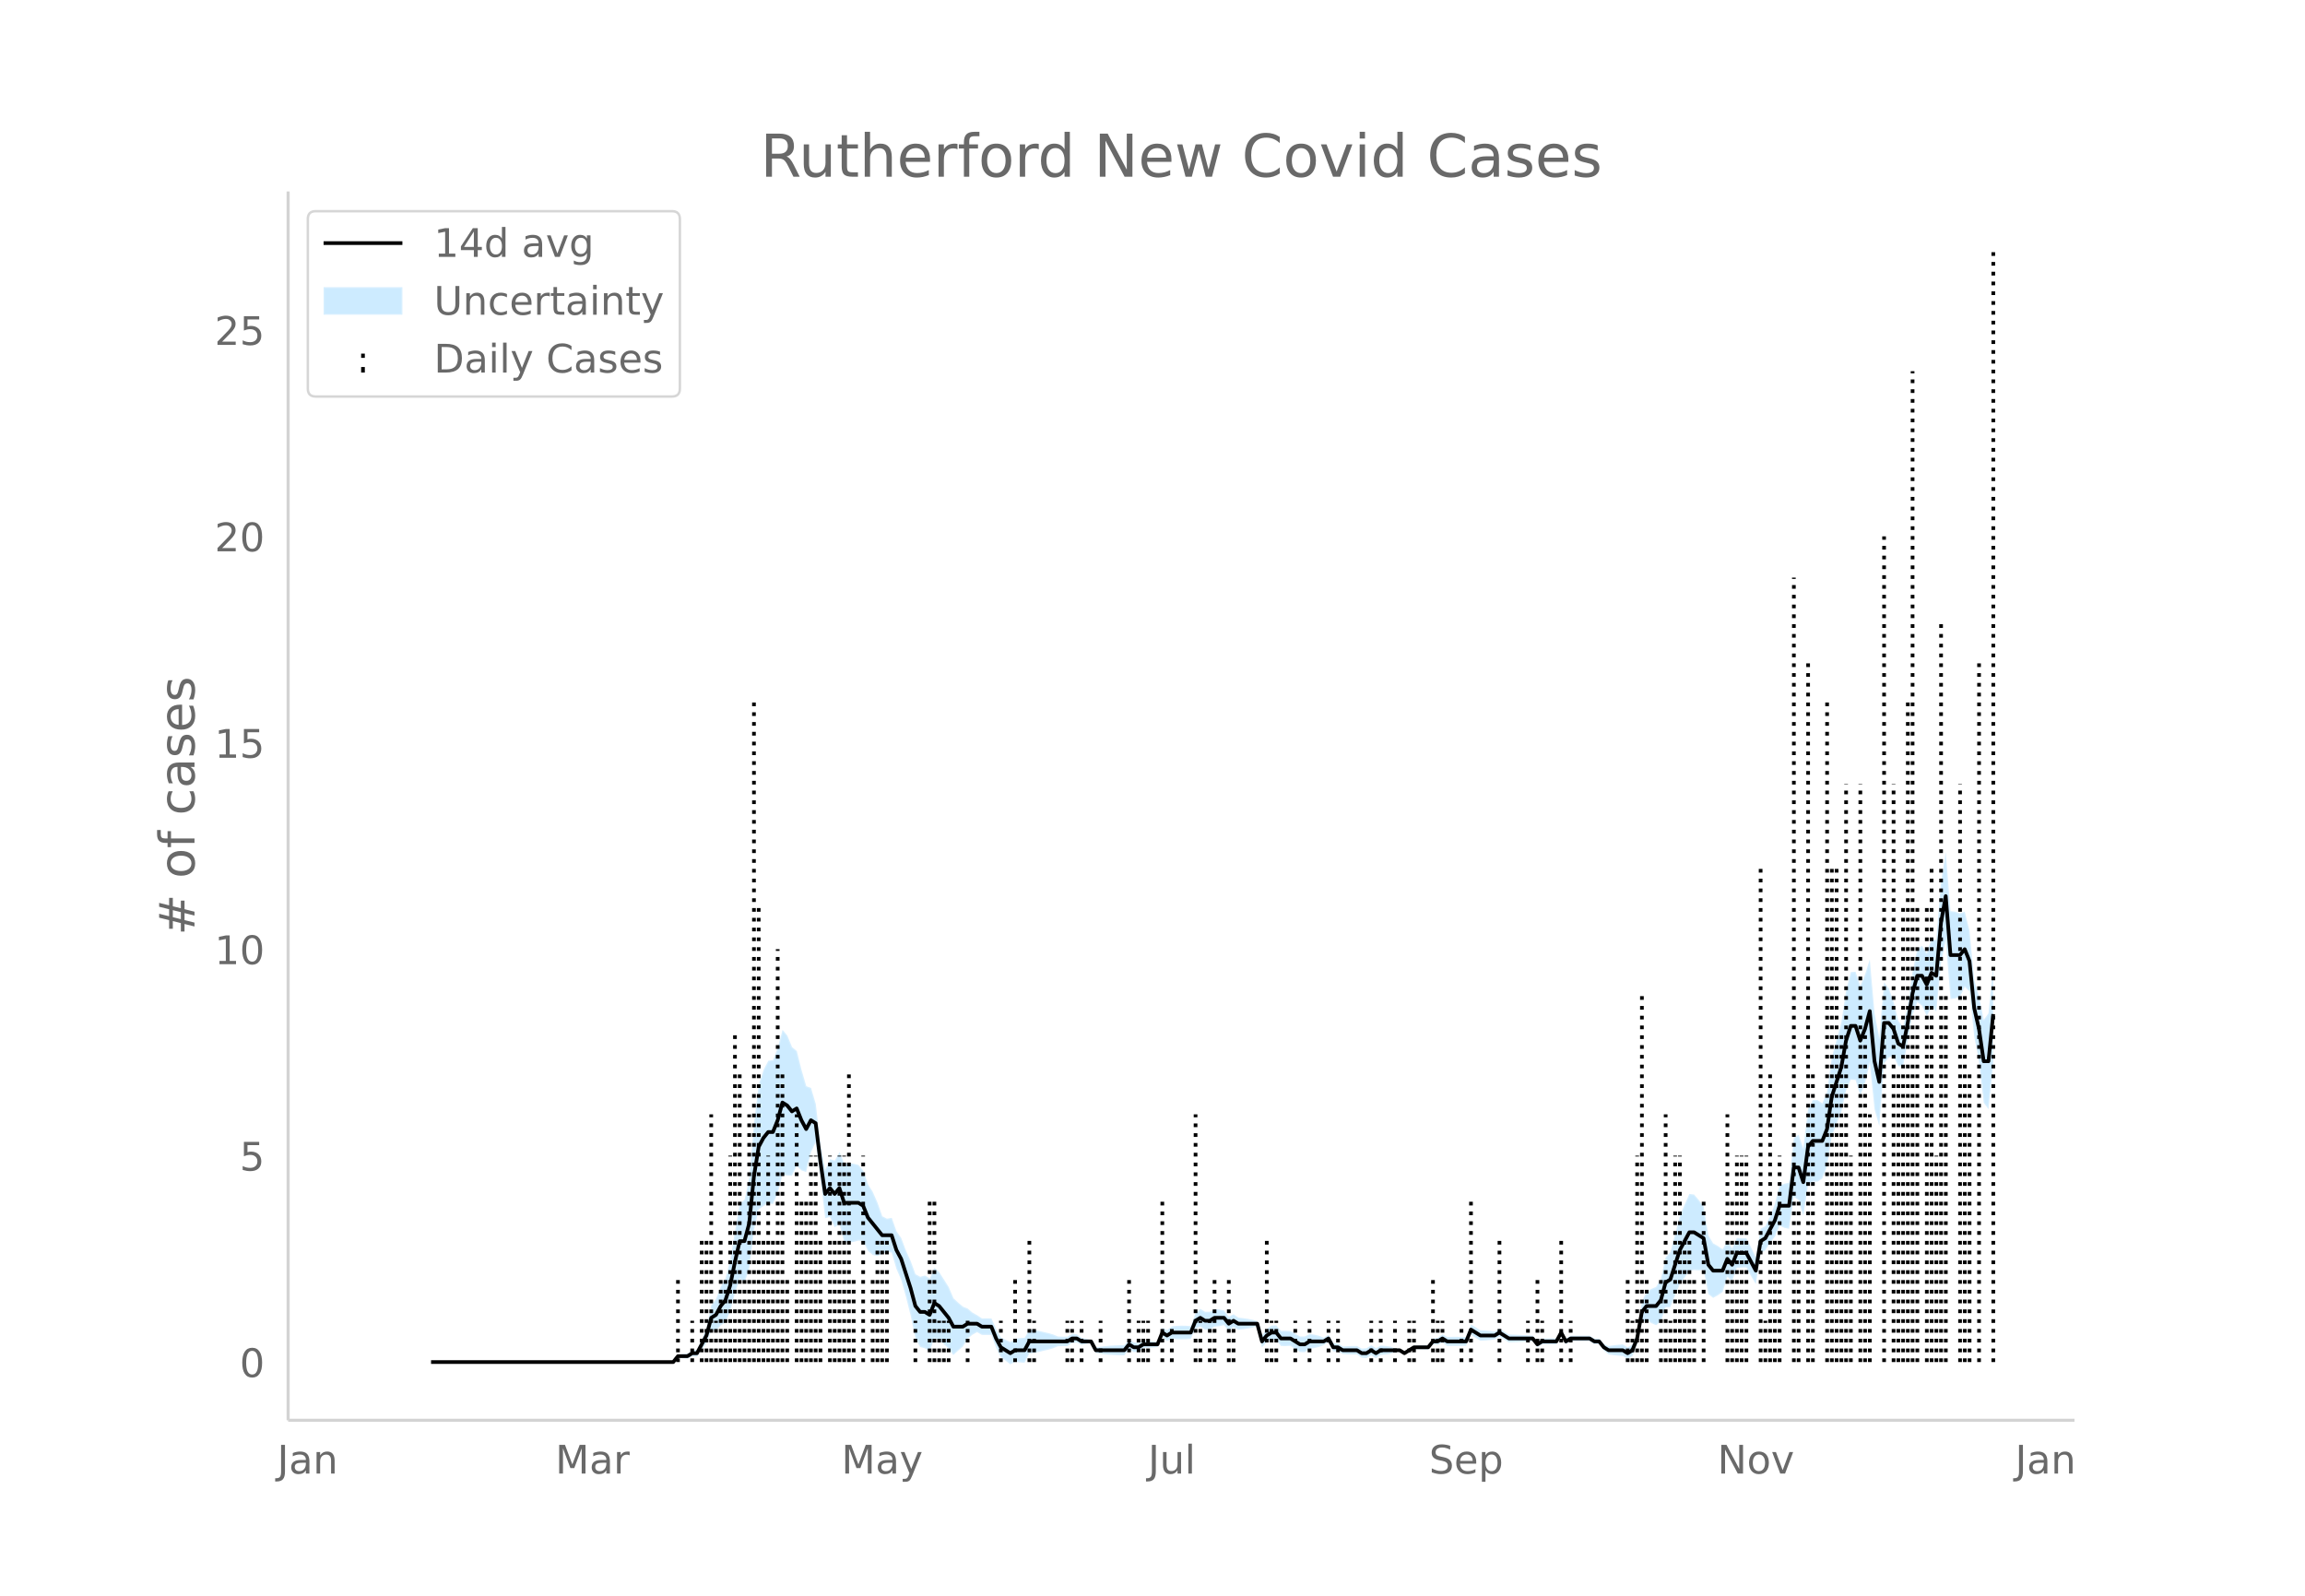 <svg height="864" viewBox="0 0 936 648" width="1248" xmlns="http://www.w3.org/2000/svg" xmlns:xlink="http://www.w3.org/1999/xlink"><defs><style>*{stroke-linecap:butt;stroke-linejoin:round}</style></defs><g id="figure_1"><path d="M0 648h936V0H0z" fill="#fff" id="patch_1"/><g id="axes_1"><path d="M117 576.72h725.4V77.76H117z" fill="none" id="patch_2"/><g id="PolyCollection_1"><defs><path d="M176.968-94.914H273.379l1.929-1.755 1.928.23 1.928.15 1.928-.922 1.929.179 1.928-2.893 1.928-2.53 1.928-5.212 1.928.133 1.929-2.235 1.928-1.233 1.928-4.504 1.928-7.35 1.929-5.883 1.928 1.578 1.928-5.53 1.928-15.791 1.929-8.408 1.928-1.372 1.928-1.093 1.928.29 1.928-4.476 1.929-7.242 1.928.106 1.928.083 1.928-3.97 1.929 1.83 1.928.646 1.928-7.921 1.928-4.112 1.929 14.447 1.928 16.335 1.928-.465 1.928 4.18 1.928-1.307 1.929 7.231 1.928.218 1.928-.22 1.928-.492 1.929.084 1.928 4.032 1.928 1.667 1.928.43 1.929-.705 1.928-.995 1.928.336 1.928 6.54 1.928 4.413 1.929 6.851 1.928 7.667 1.928 9.134 1.928 3.735 1.929.512 1.928 1.247 1.928-5.268 1.928.6 1.929 1.772 1.928 1.74 1.928 2.646 1.928-1.779 1.928-1.627 1.929-3.165 1.928-1.645 1.928-1.07 1.928 1.107 1.929.03 1.928-.03 1.928 5.248 1.928 3.819 1.929 1.383 1.928 1.525 1.928-1.057 1.928.25 1.928.138 1.929-3.722 1.928-.286 1.928-.37 1.928-.478 1.929-.433 1.928-.566 1.928-.81 1.928-.099 1.928.025 1.929-1.198 1.928-.251 1.928.962 1.928-.344 1.929-.663 1.928 4.256 1.928.344 1.928.235 1.929.168 1.928.117 1.928.077 1.928.04 1.928-2.442 1.929 1.142 1.928-.208 1.928-1.447 1.928-.11 1.929-.126 1.928-.147 1.928-3.965 1.928 1.47 1.929-.882 1.928.18 1.928.068 1.928-.034 1.928-.14 1.929-4.207 1.928-.782 1.928 1.227h1.928l1.929-1.227 1.928-.211 1.928-.433 1.928 2.302 1.929-1.418 1.928 1.019 1.928-.224 1.928-.285 1.928-.376 1.929-.565 1.928 8.572 1.928-2.1 1.928-1.073 1.929.076 1.928 2.552 1.928.026 1.928-.099 1.929 1.336 1.928 1.237 1.928.026 1.928-1.38 1.928-.295 1.929-.454 1.928-.745 1.928-1.21 1.928 3.75 1.929-.085 1.928 1.137 1.928.138 1.928.056 1.928-.018 1.929 1.356 1.928.152 1.928-1.174 1.928 1.198 1.929-1.323 1.928-.175 1.928-.24 1.928-.762 1.929-.097 1.928 1.119 1.928-1.198 1.928-1.066 1.928.101 1.929.08h1.928l1.928-2.061 1.928.256 1.929-.938 1.928 1.285 1.928.045 1.928.006 1.929-.032 1.928-.072 1.928-4.462 1.928 1.264 1.928 1.168 1.929-.09 1.928-.162 1.928-.253 1.928-1.147 1.929 1.14 1.928 1.197 1.928-.073 1.928-.081 1.929-.093 1.928-.105 1.928-.122 1.928 2.479 1.928-1.227 1.929.04 1.928.012 1.928-.013 1.928-3.456 1.929 3.417 1.928-1.276h7.713l1.928 1.208 1.928.004 1.928 2.573L653.241-98l1.928.287 1.928.22 1.928.17 1.929 1.138 1.928-1.132 1.928-4.79 1.928-8.893 1.929-.812 1.928 1.103 1.928.828 1.928-1.523 1.928-5.678 1.929-.154 1.928-4.76 1.928-4.62 1.928-2.525 1.929-2.868 1.928-.261 1.928.106 1.928-.144 1.928 9.834 1.929 1.517 1.928-1.067 1.928-1.325 1.928-6.199 1.929 1.827 1.928-5.416 1.928-.147 1.928-.007 1.929 3.504 1.928 3.24 1.928-12.412 1.928-1.356 1.928-3.076 1.929-2.384 1.928-4.483 1.928.852 1.928.378 1.929-12.986 1.928 1.37 1.928 6.421 1.928-12.714 1.929-1.233 1.928.029 1.928-1.35 1.928-4.89 1.928-12.297 1.929-4.963 1.928-4.87 1.928-8.663 1.928-4.424 1.929.165 1.928 6.164 1.928-4.882 1.928-8.267 1.929 18.897 1.928 6.793 1.928-25.395 1.928-2.455 1.928-.64 1.929 4.222 1.928-.04 1.928-10.122 1.928-10.7 1.929-5.222 1.928 1.47 1.928 4.21 1.928-3.793 1.929 1.919 1.928-19.516 1.928-9.492 1.928 23.964 1.928-.22 1.929-.677 1.928-4.102 1.928 1.9 1.928 18.344 1.929 10.084 1.928 16.78 1.928 2.623 1.928-18.767v-39.729h0l-1.928 19.553-1.928 2.623-1.928-9.565-1.929-6.68-1.928-19.977-1.928-7.679-1.928.688-1.929-.678-1.928-.22-1.928-23.934-1.928 12.063-1.928 23.593-1.929-.476-1.928 5.787-1.928-2.975-1.928 1.47-1.929 9.147-1.928 13.25-1.928 9.038-1.928-2.436-1.929-7.751-1.928-5.431-1.928-2.456-1.928 22.505-1.928-9.972-1.929-21.817-1.928 6.103-1.928 4.698-1.928-5.811-1.929.164-1.928 7.552-1.928 12.89-1.928 7.105-1.929 7.013-1.928 14.046-1.928 4.692-1.928-1.351-1.928.03-1.929 3.556-1.928 16.025-1.928-5.554-1.928 1.37-1.929 18.149-1.928.378-1.928.851-1.928 7.493-1.929 4.8-1.928 4.109-1.928 1.04-1.928 11.537-1.928-3.945-1.929-3.681-1.928-.008-1.928-.146-1.928 4.163-1.929-2.962-1.928 3.38-1.928-1.324-1.928-1.067-1.929-3.273-1.928-11.72-1.928-2.54-1.928-2.288-1.928-.262-1.929 4.317-1.928 4.66-1.928 7.355-1.928 7.215-1.929 2.24-1.928 8.692-1.928 3.267-1.928.828-1.928 1.103-1.929 3.978-1.928 12.661-1.928 4.79-1.928 1.263-1.929-1.256-1.928.17-1.928.219-1.928.288-1.929-.797-1.928-2.217-1.928.003-1.928-1.186h-7.713l-1.928 1.118-1.929-3.768-1.928 3.73-1.928-.013-1.928.012-1.929.04-1.928 1.167-1.928-2.311-1.928-.122-1.928-.105-1.929-.092-1.928-.082-1.928-.072-1.928-1.198-1.929-1.255-1.928 1.248-1.928-.253-1.928-.162-1.929-.09-1.928-1.228-1.928-1.13-1.928 5.118-1.928-.073-1.929-.032-1.928.007-1.928.045-1.928-1.11-1.929 1.456-1.928.257-1.928 2.728h-1.928l-1.929.08-1.928.1-1.928 1.33-1.928 1.198-1.928-1.276-1.929-.098-1.928-.76-1.928-.242-1.928-.174-1.929 1.072-1.928-1.198-1.928 1.22-1.928.153-1.929-1.038-1.928-.019-1.928.056-1.928.138-1.928-1.258-1.929-.085-1.928-3.434-1.928 1.185-1.928-.746-1.929-.453-1.928-.296-1.928 1.015-1.928.026-1.928-1.158-1.929-1.058-1.928-.1-1.928.027-1.928-2.239-1.929.077-1.928 1.322-1.928 2.69-1.928-5.798-1.929-.565-1.928-.376-1.928-.285-1.928-.224-1.928-1.376-1.929.977-1.928-2.488-1.928-.433-1.928-.211-1.929 1.168h-1.928l-1.928-1.168-1.928 1.612-1.929 5.374-1.928-.14-1.928-.034-1.928.068-1.928.18-1.929 1.513-1.928-.925-1.928 5.614-1.928-.147-1.929-.125-1.928-.11-1.928.948-1.928-.209-1.929-1.252-1.928 2.347-1.928.04-1.928.077-1.928.118-1.929.168-1.928.234-1.928.345-1.928-2.93-1.929-.663-1.928-.344-1.928-1.432-1.928-.252-1.929 1.198-1.928.024-1.928-.098-1.928-.81-1.928-.567-1.929-.432-1.928-.479-1.928-.37-1.928-.285-1.929 3.463-1.928.138-1.928.249-1.928 1.338-1.928-.87-1.929-1.011-1.928-3.367-1.928-4.332-1.928-.029-1.929.03-1.928-1.288-1.928-1.07-1.928-1.645-1.929-.77-1.928-1.628-1.928-1.779-1.928-4.538-1.928-3.05-1.929-3.019-1.928-1.794-1.928 4.312-1.928-1.148-1.929.512-1.928-1.055-1.928-5.235-1.928-4.308-1.929-5.124-1.928-2.772-1.928-5.435-1.928.336-1.928-.995-1.929-5.496-1.928-4.358-1.928-3.124-1.928-5.548-1.929-2.31-1.928-.493-1.928-.22-1.928.219-1.929-4.744-1.928 3.484-1.928-.61-1.928 4.324-1.928-10.01-1.929-16.687-1.928-6.507-1.928-.736-1.928-6.539-1.929-7.749-1.928-1.575-1.928-4.707-1.928-2.29-1.929 7.128-1.928 5.104-1.928.29-1.928 3.697-1.928 5.813-1.929 15.541-1.928 22.529-1.928 8.84-1.928 1.577-1.929 10.882-1.928 11.81-1.928 7.47-1.928 3.557-1.929 4.95-1.928 2.528-1.928 9.158-1.928 4.654-1.928 4.292-1.929.18-1.928 1.473-1.928.15-1.928.23-1.929 3.035H176.968z" id="m16b4041656" stroke="#fff" stroke-opacity=".2"/></defs><g clip-path="url(#pf21f7e5d3c)"><use xlink:href="#m16b4041656" y="648" fill="#089fff" fill-opacity=".2" stroke="#fff" stroke-opacity=".2"/></g></g><g id="LineCollection_1" fill="none" stroke="#000" stroke-dasharray="1.5,2.475" stroke-width="1.5"><path clip-path="url(#pf21f7e5d3c)" d="M149.973 553.086h0M151.901 553.086h0M153.83 553.086h0M155.757 553.086h0M157.686 553.086h0M159.614 553.086h0M161.542 553.086h0M163.47 553.086h0M165.399 553.086h0M167.327 553.086h0M169.255 553.086h0M171.183 553.086h0M173.111 553.086h0M175.04 553.086h0M176.968 553.086h0M178.896 553.086h0M180.824 553.086h0M182.753 553.086h0M184.68 553.086h0M186.61 553.086h0M188.537 553.086h0M190.466 553.086h0M192.394 553.086h0M194.322 553.086h0M196.25 553.086h0M198.178 553.086h0M200.107 553.086h0M202.035 553.086h0M203.963 553.086h0M205.891 553.086h0M207.82 553.086h0M209.748 553.086h0M211.676 553.086h0M213.604 553.086h0M215.533 553.086h0M217.46 553.086h0M219.389 553.086h0M221.317 553.086h0M223.245 553.086h0M225.174 553.086h0M227.102 553.086h0M229.03 553.086h0M230.958 553.086h0M232.887 553.086h0M234.815 553.086h0M236.743 553.086h0M238.671 553.086h0M240.6 553.086h0M242.528 553.086h0M244.456 553.086h0M246.384 553.086h0M248.312 553.086h0M250.24 553.086h0M252.169 553.086h0M254.097 553.086h0M256.025 553.086h0M257.954 553.086h0M259.882 553.086h0M261.81 553.086h0M263.738 553.086h0M265.667 553.086h0M267.595 553.086h0M269.523 553.086h0M271.451 553.086h0M273.38 553.086h0M275.308 553.086v-33.53M277.236 553.086h0M279.164 553.086h0M281.092 553.086V536.32M283.02 553.086h0M284.949 553.086v-50.294M286.877 553.086v-50.294M288.805 553.086V452.498M290.733 553.086V536.32M292.662 553.086v-50.294M294.59 553.086v-33.53M296.518 553.086v-83.824M298.446 553.086V418.968M300.375 553.086V435.733M302.303 553.086v-33.53M304.231 553.086V452.498M306.16 553.086V284.85M308.088 553.086V368.674M310.016 553.086v-50.294M311.944 553.086v-83.824M313.872 553.086v-50.294M315.8 553.086V385.439M317.729 553.086V435.733M319.657 553.086v-33.53M321.585 553.086h0M323.513 553.086V452.498M325.442 553.086v-67.059M327.37 553.086v-67.059M329.298 553.086v-83.824M331.226 553.086v-83.824M333.155 553.086v-50.294M335.083 553.086h0M337.011 553.086v-83.824M338.94 553.086v-50.294M340.867 553.086v-83.824M342.796 553.086v-83.824M344.724 553.086V435.733M346.652 553.086v-33.53M348.58 553.086h0M350.509 553.086v-83.824M352.437 553.086h0M354.365 553.086v-33.53M356.293 553.086v-50.294M358.222 553.086v-50.294M360.15 553.086v-50.294M362.078 553.086h0M364.006 553.086h0M365.934 553.086h0M367.863 553.086h0M369.79 553.086h0M371.72 553.086V536.32M373.647 553.086h0M375.576 553.086h0M377.504 553.086v-67.059M379.432 553.086v-67.059M381.36 553.086V536.32M383.289 553.086V536.32M385.217 553.086V536.32M387.145 553.086h0M389.073 553.086h0M391.001 553.086h0M392.93 553.086V536.32M394.858 553.086h0M396.786 553.086h0M398.714 553.086h0M400.643 553.086h0M402.57 553.086h0M404.499 553.086h0M406.427 553.086V536.32M408.356 553.086h0M410.284 553.086h0M412.212 553.086v-33.53M414.14 553.086h0M416.068 553.086h0M417.997 553.086v-50.294M419.925 553.086V536.32M421.853 553.086h0M423.781 553.086h0M425.71 553.086h0M427.638 553.086h0M429.566 553.086h0M431.494 553.086h0M433.422 553.086V536.32M435.35 553.086V536.32M437.279 553.086h0M439.207 553.086V536.32M441.135 553.086h0M443.064 553.086h0M444.992 553.086h0M446.92 553.086V536.32M448.848 553.086h0M450.777 553.086h0M452.705 553.086h0M454.633 553.086h0M456.561 553.086h0M458.49 553.086v-33.53M460.418 553.086h0M462.346 553.086V536.32M464.274 553.086V536.32M466.202 553.086V536.32M468.13 553.086h0M470.059 553.086h0M471.987 553.086v-67.059M473.915 553.086h0M475.844 553.086V536.32M477.772 553.086h0M479.7 553.086h0M481.628 553.086h0M483.556 553.086h0M485.485 553.086V452.498M487.413 553.086V536.32M489.341 553.086h0M491.27 553.086V536.32M493.198 553.086v-33.53M495.126 553.086h0M497.054 553.086h0M498.982 553.086v-33.53M500.91 553.086V536.32M502.839 553.086h0M504.767 553.086h0M506.695 553.086h0M508.623 553.086h0M510.552 553.086h0M512.48 553.086h0M514.408 553.086v-50.294M516.336 553.086V536.32M518.265 553.086V536.32M520.193 553.086h0M522.121 553.086h0M524.05 553.086h0M525.978 553.086V536.32M527.906 553.086h0M529.834 553.086h0M531.762 553.086V536.32M533.69 553.086h0M535.619 553.086h0M537.547 553.086h0M539.475 553.086V536.32M541.403 553.086h0M543.332 553.086V536.32M545.26 553.086h0M547.188 553.086h0M549.116 553.086h0M551.044 553.086h0M552.973 553.086h0M554.901 553.086h0M556.83 553.086V536.32M558.757 553.086h0M560.686 553.086V536.32M562.614 553.086h0M564.542 553.086h0M566.47 553.086V536.32M568.399 553.086h0M570.327 553.086h0M572.255 553.086V536.32M574.183 553.086V536.32M576.111 553.086h0M578.04 553.086h0M579.968 553.086h0M581.896 553.086v-33.53M583.824 553.086V536.32M585.753 553.086V536.32M587.68 553.086h0M589.61 553.086h0M591.537 553.086h0M593.466 553.086V536.32M595.394 553.086h0M597.322 553.086v-67.059M599.25 553.086h0M601.178 553.086h0M603.107 553.086h0M605.035 553.086h0M606.963 553.086h0M608.891 553.086v-50.294M610.82 553.086h0M612.748 553.086h0M614.676 553.086h0M616.604 553.086h0M618.533 553.086h0M620.46 553.086V536.32M622.389 553.086h0M624.317 553.086v-33.53M626.245 553.086V536.32M628.174 553.086h0M630.102 553.086h0M632.03 553.086h0M633.958 553.086v-50.294M635.887 553.086h0M637.815 553.086V536.32M639.743 553.086h0M641.671 553.086h0M643.6 553.086h0M645.528 553.086h0M647.456 553.086h0M649.384 553.086h0M651.312 553.086h0M653.24 553.086h0M655.169 553.086h0M657.097 553.086h0M659.025 553.086h0M660.954 553.086v-33.53M662.882 553.086V536.32M664.81 553.086v-83.824M666.738 553.086V402.204M668.667 553.086v-33.53M670.595 553.086h0M672.523 553.086h0M674.451 553.086v-33.53M676.38 553.086V452.498M678.308 553.086V536.32M680.236 553.086v-83.824M682.164 553.086v-83.824M684.092 553.086v-50.294M686.02 553.086v-50.294M687.949 553.086v-33.53M689.877 553.086h0M691.805 553.086v-67.059M693.733 553.086h0M695.662 553.086h0M697.59 553.086h0M699.518 553.086h0M701.446 553.086V452.498M703.375 553.086v-67.059M705.303 553.086v-83.824M707.231 553.086v-83.824M709.16 553.086v-83.824M711.088 553.086h0M713.016 553.086h0M714.944 553.086V351.91M716.872 553.086V536.32M718.8 553.086V435.733M720.729 553.086v-50.294M722.657 553.086v-83.824M724.585 553.086h0M726.513 553.086h0M728.442 553.086V234.557M730.37 553.086v-67.059M732.298 553.086h0M734.226 553.086v-285M736.155 553.086V435.733M738.083 553.086h0M740.011 553.086h0M741.94 553.086V284.85M743.867 553.086V351.91M745.796 553.086V351.91M747.724 553.086V418.968M749.652 553.086V318.38M751.58 553.086v-83.824M753.509 553.086h0M755.437 553.086V318.38M757.365 553.086V418.968M759.293 553.086V452.498M761.222 553.086h0M763.15 553.086h0M765.078 553.086V217.793M767.006 553.086h0M768.934 553.086V318.38M770.863 553.086V435.733M772.79 553.086V368.674M774.72 553.086V284.85M776.647 553.086V150.734M778.576 553.086V368.674M780.504 553.086h0M782.432 553.086V368.674M784.36 553.086V351.91M786.289 553.086v-83.824M788.217 553.086V251.322M790.145 553.086V402.204M792.073 553.086h0M794.001 553.086h0M795.93 553.086V318.38M797.858 553.086V402.204M799.786 553.086V435.733M801.714 553.086h0M803.643 553.086v-285M805.57 553.086h0M807.499 553.086h0M809.427 553.086V100.44"/></g><path clip-path="url(#pf21f7e5d3c)" d="M175.04 553.086h98.34l1.928-2.395h3.856l1.928-1.198h1.929l3.856-7.185 1.928-7.185 1.928-1.197 1.929-3.592 1.928-2.395 1.928-5.988 1.928-9.58 1.929-8.382h1.928l1.928-7.185 1.928-19.16 1.929-11.974 1.928-3.593 1.928-2.394h1.928l1.928-4.79 1.929-7.185 1.928 1.197 1.928 2.395 1.928-1.197 1.929 4.79 1.928 3.592 1.928-3.592 1.928 1.197 1.929 15.567 1.928 13.172 1.928-2.394 1.928 2.394 1.928-2.394 1.929 5.987h5.784l1.929 1.197 1.928 4.79 5.785 7.185h3.856l1.928 5.988 1.928 3.592 3.857 11.975 1.928 7.185 1.928 2.394h1.929l1.928 1.198 1.928-4.79 1.928 1.198 3.857 4.79 1.928 3.592h3.856l1.929-1.198h3.856l1.928 1.198h3.857l1.928 4.79 1.928 3.592 3.857 2.395 1.928-1.197h3.856l1.929-3.593h15.425l1.929-1.197h1.928l1.928 1.197h3.857l1.928 3.593h11.57l1.927-2.395 1.929 1.197h1.928l1.928-1.197h5.785l1.928-4.79 1.928 1.197 1.929-1.197h7.712l1.929-4.79 1.928-1.198 1.928 1.198h1.928l1.929-1.198h3.856l1.928 2.395 1.929-1.197 1.928 1.197h7.713l1.928 7.185 1.928-2.395 1.928-1.197h1.929l1.928 2.395h3.856l3.857 2.395h1.928l1.928-1.198h5.785l1.928-1.197 1.928 3.592h1.929l1.928 1.198h5.784l1.929 1.197h1.928l1.928-1.197 1.928 1.197 1.929-1.197h7.713l1.928 1.197 3.856-2.395h5.785l1.928-2.395h1.928l1.929-1.197 1.928 1.197h7.713l1.928-4.79 3.856 2.395h5.785l1.928-1.197 3.857 2.395h9.641l1.928 2.395 1.928-1.198h5.785l1.928-3.592 1.929 3.592 1.928-1.197h7.713l1.928 1.197h1.928l1.928 2.395 1.929 1.198h5.784l1.929 1.197 1.928-1.197 1.928-4.79 1.928-10.778 1.929-2.394h3.856l1.928-2.395 1.928-7.185 1.929-1.198 3.856-11.974 3.857-7.185h1.928l3.856 2.395 1.928 10.777 1.929 2.395h3.856l1.928-4.79 1.929 2.395 1.928-4.79h3.856l3.857 7.185 1.928-11.975 1.928-1.197 3.857-7.185 1.928-5.988h3.856l1.929-15.567h1.928l1.928 5.988 1.928-14.37 1.929-2.395h3.856l1.928-4.79 1.928-13.172 3.857-11.975 1.928-10.777 1.928-5.988h1.929l1.928 5.988 1.928-4.79 1.928-7.185 1.929 20.357 1.928 8.382 1.928-23.95h1.928l1.928 2.396 1.929 5.987 1.928 1.198 1.928-9.58 1.928-11.975 1.929-7.185h1.928l1.928 3.593 1.928-4.79 1.929 1.197 1.928-21.554 1.928-10.777 1.928 23.949h3.857l1.928-2.395 1.928 4.79 1.928 19.16 1.929 8.382 1.928 13.172h1.928l1.928-19.16h0" fill="none" stroke="#000" stroke-linecap="round" stroke-width="1.5" id="line2d_1"/><path d="M117 576.72V77.76" fill="none" stroke="#d3d3d3" stroke-linecap="square" stroke-width="1.25" id="patch_3"/><path d="M117 576.72h725.4" fill="none" stroke="#d3d3d3" stroke-linecap="square" stroke-width="1.25" id="patch_4"/><g id="matplotlib.axis_1"><g id="xtick_1"><g transform="matrix(.16 0 0 -.16 112.573 598.378)" fill="#696969" id="text_1"><defs><path d="M9.813 72.906h9.859V5.078q0-13.187-5-19.14-5-5.954-16.094-5.954h-3.75v8.297h3.078q6.531 0 9.219 3.672Q9.813-4.39 9.813 5.078z" id="DejaVuSans-74"/><path d="M34.281 27.484q-10.89 0-15.093-2.484-4.204-2.484-4.204-8.5 0-4.781 3.157-7.594 3.156-2.797 8.562-2.797 7.485 0 12 5.297 4.516 5.297 4.516 14.078v2zm17.922 3.72V0H43.22v8.297Q40.14 3.328 35.547.953q-4.594-2.375-11.234-2.375-8.391 0-13.36 4.719Q6 8.016 6 15.922q0 9.219 6.172 13.906 6.187 4.688 18.437 4.688h12.61v.89q0 6.203-4.078 9.594-4.078 3.39-11.453 3.39-4.688 0-9.141-1.124-4.438-1.125-8.531-3.375v8.312q4.921 1.906 9.562 2.844 4.64.953 9.031.953 11.875 0 17.735-6.156 5.86-6.14 5.86-18.64z" id="DejaVuSans-97"/><path d="M54.89 33.016V0h-8.984v32.719q0 7.765-3.031 11.61-3.031 3.858-9.078 3.858-7.281 0-11.484-4.64-4.204-4.625-4.204-12.64V0H9.08v54.688h9.03v-8.5q3.235 4.937 7.594 7.374Q30.078 56 35.797 56q9.422 0 14.25-5.828 4.844-5.828 4.844-17.156z" id="DejaVuSans-110"/></defs><use xlink:href="#DejaVuSans-74"/><use x="29.492" xlink:href="#DejaVuSans-97"/><use x="90.771" xlink:href="#DejaVuSans-110"/></g></g><g id="xtick_2"><g transform="matrix(.16 0 0 -.16 225.506 598.378)" fill="#696969" id="text_2"><defs><path d="M9.813 72.906h14.703l18.593-49.61 18.703 49.61h14.704V0H66.89v64.016l-18.797-50h-9.907l-18.796 50V0H9.813z" id="DejaVuSans-77"/><path d="M41.11 46.297q-1.516.875-3.297 1.281Q36.03 48 33.89 48q-7.625 0-11.703-4.953-4.079-4.953-4.079-14.234V0H9.08v54.688h9.03v-8.5q2.844 4.984 7.375 7.39Q30.031 56 36.531 56q.922 0 2.047-.125 1.125-.11 2.484-.36z" id="DejaVuSans-114"/></defs><use xlink:href="#DejaVuSans-77"/><use x="86.279" xlink:href="#DejaVuSans-97"/><use x="147.559" xlink:href="#DejaVuSans-114"/></g></g><g id="xtick_3"><g transform="matrix(.16 0 0 -.16 341.682 598.378)" fill="#696969" id="text_3"><defs><path d="M32.172-5.078q-3.797-9.766-7.422-12.735-3.61-2.984-9.656-2.984H7.906v7.516h5.282q3.703 0 5.75 1.765Q21-9.766 23.483-3.219l1.61 4.094-22.11 53.813H12.5l17.094-42.766 17.093 42.766h9.516z" id="DejaVuSans-121"/></defs><use xlink:href="#DejaVuSans-77"/><use x="86.279" xlink:href="#DejaVuSans-97"/><use x="147.559" xlink:href="#DejaVuSans-121"/></g></g><g id="xtick_4"><g transform="matrix(.16 0 0 -.16 466.191 598.378)" fill="#696969" id="text_4"><defs><path d="M8.5 21.578v33.11h8.984V21.922q0-7.766 3.016-11.656 3.031-3.875 9.094-3.875 7.265 0 11.484 4.64 4.234 4.64 4.234 12.656v31h8.985V0h-8.984v8.406Q42.047 3.422 37.718 1q-4.313-2.422-10.032-2.422-9.421 0-14.312 5.86Q8.5 10.296 8.5 21.578zM31.11 56z" id="DejaVuSans-117"/><path d="M9.422 75.984h8.984V0H9.422z" id="DejaVuSans-108"/></defs><use xlink:href="#DejaVuSans-74"/><use x="29.492" xlink:href="#DejaVuSans-117"/><use x="92.871" xlink:href="#DejaVuSans-108"/></g></g><g id="xtick_5"><g transform="matrix(.16 0 0 -.16 580.314 598.378)" fill="#696969" id="text_5"><defs><path d="M53.516 70.516V60.89q-5.61 2.687-10.594 4-4.984 1.328-9.625 1.328-8.047 0-12.422-3.125t-4.375-8.89q0-4.845 2.906-7.313 2.907-2.453 11.016-3.97l5.953-1.218q11.031-2.11 16.281-7.406 5.25-5.297 5.25-14.172 0-10.61-7.11-16.078-7.093-5.469-20.812-5.469-5.172 0-11.015 1.172Q13.14.922 6.89 3.219v10.156q6-3.36 11.765-5.078 5.766-1.703 11.328-1.703 8.438 0 13.032 3.312 4.593 3.328 4.593 9.485 0 5.359-3.297 8.39-3.296 3.032-10.812 4.547L27.484 33.5q-11.03 2.188-15.968 6.875-4.922 4.688-4.922 13.047 0 9.672 6.812 15.234 6.813 5.563 18.766 5.563 5.14 0 10.453-.938 5.328-.922 10.89-2.765z" id="DejaVuSans-83"/><path d="M56.203 29.594v-4.39H14.891q.593-9.282 5.593-14.142 5-4.859 13.938-4.859 5.172 0 10.031 1.266 4.86 1.265 9.656 3.812v-8.5Q49.266.734 44.187-.344 39.11-1.422 33.892-1.422q-13.094 0-20.735 7.61-7.64 7.625-7.64 20.625 0 13.421 7.25 21.296Q20.016 56 32.328 56q11.031 0 17.453-7.11 6.422-7.093 6.422-19.296zm-8.984 2.64q-.094 7.36-4.125 11.75-4.032 4.407-10.672 4.407-7.516 0-12.031-4.25-4.516-4.25-5.203-11.97z" id="DejaVuSans-101"/><path d="M18.11 8.203v-29H9.077v75.484h9.031v-8.296q2.844 4.875 7.157 7.234Q29.594 56 35.594 56q9.968 0 16.187-7.906 6.235-7.907 6.235-20.797T51.78 6.484q-6.218-7.906-16.187-7.906-6 0-10.328 2.375-4.313 2.375-7.157 7.25zm30.578 19.094q0 9.906-4.079 15.547-4.078 5.64-11.203 5.64-7.14 0-11.218-5.64-4.079-5.64-4.079-15.547 0-9.906 4.078-15.547 4.079-5.64 11.22-5.64 7.124 0 11.202 5.64t4.078 15.547z" id="DejaVuSans-112"/></defs><use xlink:href="#DejaVuSans-83"/><use x="63.477" xlink:href="#DejaVuSans-101"/><use x="125" xlink:href="#DejaVuSans-112"/></g></g><g id="xtick_6"><g transform="matrix(.16 0 0 -.16 697.4 598.378)" fill="#696969" id="text_6"><defs><path d="M9.813 72.906h13.28l32.329-60.984v60.984h9.562V0h-13.28L19.39 60.984V0H9.813z" id="DejaVuSans-78"/><path d="M30.61 48.39q-7.22 0-11.422-5.64-4.204-5.64-4.204-15.453 0-9.813 4.172-15.453 4.188-5.64 11.453-5.64 7.188 0 11.375 5.655 4.203 5.672 4.203 15.438 0 9.719-4.203 15.406-4.187 5.688-11.375 5.688zm0 7.61q11.718 0 18.406-7.625 6.703-7.61 6.703-21.078 0-13.422-6.703-21.078-6.688-7.64-18.407-7.64-11.765 0-18.437 7.64-6.656 7.656-6.656 21.078 0 13.469 6.656 21.078Q18.844 56 30.609 56z" id="DejaVuSans-111"/><path d="M2.984 54.688H12.5L29.594 8.797l17.093 45.89h9.516L35.687 0H23.485z" id="DejaVuSans-118"/></defs><use xlink:href="#DejaVuSans-78"/><use x="74.805" xlink:href="#DejaVuSans-111"/><use x="135.986" xlink:href="#DejaVuSans-118"/></g></g><g id="xtick_7"><g transform="matrix(.16 0 0 -.16 818.305 598.378)" fill="#696969" id="text_7"><use xlink:href="#DejaVuSans-74"/><use x="29.492" xlink:href="#DejaVuSans-97"/><use x="90.771" xlink:href="#DejaVuSans-110"/></g></g></g><g id="matplotlib.axis_2"><g id="ytick_1"><g transform="matrix(.16 0 0 -.16 97.32 559.164)" fill="#696969" id="text_8"><defs><path d="M31.781 66.406q-7.61 0-11.453-7.5Q16.5 51.422 16.5 36.375q0-14.984 3.828-22.484 3.844-7.5 11.453-7.5 7.672 0 11.5 7.5 3.844 7.5 3.844 22.484 0 15.047-3.844 22.531-3.828 7.5-11.5 7.5zm0 7.813q12.266 0 18.735-9.703 6.468-9.688 6.468-28.141 0-18.406-6.468-28.11-6.47-9.687-18.735-9.687-12.25 0-18.718 9.688-6.47 9.703-6.47 28.109 0 18.453 6.47 28.14Q19.53 74.22 31.78 74.22z" id="DejaVuSans-48"/></defs><use xlink:href="#DejaVuSans-48"/></g></g><g id="ytick_2"><g transform="matrix(.16 0 0 -.16 97.32 475.341)" fill="#696969" id="text_9"><defs><path d="M10.797 72.906h38.719v-8.312H19.828v-17.86q2.14.735 4.281 1.094 2.157.36 4.313.36 12.203 0 19.328-6.688 7.14-6.688 7.14-18.11 0-11.765-7.328-18.296-7.328-6.516-20.656-6.516-4.593 0-9.36.781-4.75.782-9.827 2.344v9.922q4.39-2.39 9.078-3.563 4.687-1.171 9.906-1.171 8.453 0 13.375 4.437 4.938 4.438 4.938 12.063 0 7.609-4.938 12.047-4.922 4.453-13.375 4.453-3.953 0-7.89-.875-3.922-.875-8.016-2.735z" id="DejaVuSans-53"/></defs><use xlink:href="#DejaVuSans-53"/></g></g><g id="ytick_3"><g transform="matrix(.16 0 0 -.16 87.14 391.518)" fill="#696969" id="text_10"><defs><path d="M12.406 8.297h16.11v55.625l-17.532-3.516v8.985l17.438 3.515h9.86V8.296H54.39V0H12.406z" id="DejaVuSans-49"/></defs><use xlink:href="#DejaVuSans-49"/><use x="63.623" xlink:href="#DejaVuSans-48"/></g></g><g id="ytick_4"><g transform="matrix(.16 0 0 -.16 87.14 307.695)" fill="#696969" id="text_11"><use xlink:href="#DejaVuSans-49"/><use x="63.623" xlink:href="#DejaVuSans-53"/></g></g><g id="ytick_5"><g transform="matrix(.16 0 0 -.16 87.14 223.871)" fill="#696969" id="text_12"><defs><path d="M19.188 8.297h34.421V0H7.33v8.297q5.609 5.812 15.296 15.594 9.703 9.797 12.188 12.64 4.734 5.313 6.609 9 1.89 3.688 1.89 7.25 0 5.813-4.078 9.469-4.078 3.672-10.625 3.672-4.64 0-9.797-1.61-5.14-1.609-11-4.89v9.969Q13.767 71.78 18.938 73q5.188 1.219 9.485 1.219 11.328 0 18.062-5.672 6.735-5.656 6.735-15.125 0-4.5-1.688-8.531-1.672-4.016-6.125-9.485-1.218-1.422-7.765-8.187-6.532-6.766-18.453-18.922z" id="DejaVuSans-50"/></defs><use xlink:href="#DejaVuSans-50"/><use x="63.623" xlink:href="#DejaVuSans-48"/></g></g><g id="ytick_6"><g transform="matrix(.16 0 0 -.16 87.14 140.048)" fill="#696969" id="text_13"><use xlink:href="#DejaVuSans-50"/><use x="63.623" xlink:href="#DejaVuSans-53"/></g></g><g transform="matrix(0 -.2 -.2 0 78.98 379.813)" fill="#696969" id="text_14"><defs><path d="M51.125 44H36.922l-4.11-16.313h14.313zm-7.328 27.781l-5.078-20.265h14.265L58.11 71.78h7.813L60.89 51.516h15.234V44h-17.14l-4-16.313h15.53V20.22H53.079L48 0h-7.813l5.032 20.219H30.906L25.875 0h-7.86l5.079 20.219H7.719v7.468h17.187L29 44H13.281v7.516h17.625l4.985 20.265z" id="DejaVuSans-35"/><path d="M37.11 75.984V68.5h-8.594q-4.828 0-6.72-1.953-1.874-1.953-1.874-7.031v-4.828h14.797v-6.985H19.922V0H10.89v47.703H2.297v6.984h8.594V58.5q0 9.125 4.25 13.297 4.25 4.187 13.468 4.187z" id="DejaVuSans-102"/><path d="M48.781 52.594v-8.407q-3.812 2.11-7.64 3.157-3.828 1.047-7.735 1.047-8.75 0-13.593-5.547-4.829-5.532-4.829-15.547 0-10.016 4.829-15.563 4.843-5.53 13.593-5.53 3.907 0 7.735 1.046 3.828 1.047 7.64 3.156V2.094Q45.016.344 40.984-.531q-4.015-.89-8.562-.89-12.36 0-19.64 7.765-7.266 7.765-7.266 20.953 0 13.375 7.343 21.031Q20.22 56 33.016 56q4.14 0 8.093-.86 3.953-.843 7.672-2.546z" id="DejaVuSans-99"/><path d="M44.281 53.078v-8.5q-3.797 1.953-7.906 2.922-4.094.984-8.5.984-6.688 0-10.031-2.047-3.344-2.046-3.344-6.156 0-3.125 2.39-4.906 2.391-1.781 9.626-3.39l3.078-.688q9.562-2.047 13.593-5.781 4.032-3.735 4.032-10.422 0-7.625-6.032-12.078-6.03-4.438-16.578-4.438-4.39 0-9.156.86Q10.688.296 5.422 2v9.281q4.984-2.594 9.812-3.89 4.829-1.282 9.579-1.282 6.343 0 9.75 2.172 3.421 2.172 3.421 6.125 0 3.656-2.468 5.61-2.453 1.953-10.813 3.765l-3.125.735q-8.344 1.75-12.062 5.39-3.704 3.64-3.704 9.985 0 7.718 5.47 11.906Q16.75 56 26.811 56q4.97 0 9.36-.734 4.406-.72 8.11-2.188z" id="DejaVuSans-115"/></defs><use xlink:href="#DejaVuSans-35"/><use x="83.789" xlink:href="#DejaVuSans-32"/><use x="115.576" xlink:href="#DejaVuSans-111"/><use x="176.758" xlink:href="#DejaVuSans-102"/><use x="211.963" xlink:href="#DejaVuSans-32"/><use x="243.75" xlink:href="#DejaVuSans-99"/><use x="298.73" xlink:href="#DejaVuSans-97"/><use x="360.01" xlink:href="#DejaVuSans-115"/><use x="412.109" xlink:href="#DejaVuSans-101"/><use x="473.633" xlink:href="#DejaVuSans-115"/></g></g><g transform="matrix(.24 0 0 -.24 308.75 71.76)" fill="#696969" id="text_15"><defs><path d="M44.39 34.188q3.172-1.079 6.172-4.594 3-3.516 6.032-9.672L66.609 0H56l-9.313 18.703q-3.624 7.328-7.015 9.719-3.39 2.39-9.25 2.39h-10.75V0h-9.86v72.906h22.266q12.5 0 18.656-5.234 6.157-5.219 6.157-15.766 0-6.89-3.203-11.437-3.204-4.532-9.297-6.282zM19.673 64.797V38.922h12.406q7.125 0 10.766 3.297 3.64 3.297 3.64 9.687 0 6.39-3.64 9.64-3.64 3.25-10.766 3.25z" id="DejaVuSans-82"/><path d="M18.313 70.219V54.688h18.5v-6.985h-18.5V18.016q0-6.688 1.828-8.594 1.828-1.906 7.453-1.906h9.218V0h-9.218q-10.407 0-14.36 3.875-3.953 3.89-3.953 14.14v29.688H2.687v6.984h6.594V70.22z" id="DejaVuSans-116"/><path d="M54.89 33.016V0h-8.984v32.719q0 7.765-3.031 11.61-3.031 3.858-9.078 3.858-7.281 0-11.484-4.64-4.204-4.625-4.204-12.64V0H9.08v75.984h9.03V46.188q3.235 4.937 7.594 7.374Q30.078 56 35.797 56q9.422 0 14.25-5.828 4.844-5.828 4.844-17.156z" id="DejaVuSans-104"/><path d="M45.406 46.39v29.594h8.985V0h-8.985v8.203Q42.578 3.328 38.25.953q-4.313-2.375-10.375-2.375-9.906 0-16.14 7.906-6.22 7.922-6.22 20.813 0 12.89 6.22 20.797Q17.968 56 27.874 56q6.063 0 10.375-2.375 4.328-2.36 7.156-7.234zm-30.61-19.093q0-9.906 4.079-15.547 4.078-5.64 11.203-5.64 7.125 0 11.219 5.64 4.11 5.64 4.11 15.547 0 9.906-4.11 15.547-4.094 5.64-11.219 5.64-7.125 0-11.203-5.64-4.078-5.64-4.078-15.547z" id="DejaVuSans-100"/><path d="M4.203 54.688h8.985l11.234-42.672 11.172 42.672h10.593l11.235-42.672 11.187 42.672h8.985L63.28 0H52.688L40.922 44.828 29.109 0H18.5z" id="DejaVuSans-119"/><path d="M64.406 67.281v-10.39q-4.984 4.64-10.625 6.922-5.64 2.296-11.984 2.296-12.5 0-19.14-7.64-6.641-7.64-6.641-22.094 0-14.406 6.64-22.047 6.64-7.64 19.14-7.64 6.345 0 11.985 2.296 5.64 2.297 10.625 6.938V5.609Q59.234 2.094 53.437.33q-5.78-1.75-12.218-1.75-16.563 0-26.094 10.124-9.516 10.14-9.516 27.672 0 17.578 9.516 27.703 9.531 10.14 26.094 10.14 6.531 0 12.312-1.734 5.797-1.734 10.875-5.203z" id="DejaVuSans-67"/><path d="M9.422 54.688h8.984V0H9.422zm0 21.296h8.984v-11.39H9.422z" id="DejaVuSans-105"/></defs><use xlink:href="#DejaVuSans-82"/><use x="64.982" xlink:href="#DejaVuSans-117"/><use x="128.361" xlink:href="#DejaVuSans-116"/><use x="167.57" xlink:href="#DejaVuSans-104"/><use x="230.949" xlink:href="#DejaVuSans-101"/><use x="292.473" xlink:href="#DejaVuSans-114"/><use x="333.586" xlink:href="#DejaVuSans-102"/><use x="368.791" xlink:href="#DejaVuSans-111"/><use x="429.973" xlink:href="#DejaVuSans-114"/><use x="469.336" xlink:href="#DejaVuSans-100"/><use x="532.813" xlink:href="#DejaVuSans-32"/><use x="564.6" xlink:href="#DejaVuSans-78"/><use x="639.404" xlink:href="#DejaVuSans-101"/><use x="700.928" xlink:href="#DejaVuSans-119"/><use x="782.715" xlink:href="#DejaVuSans-32"/><use x="814.502" xlink:href="#DejaVuSans-67"/><use x="884.326" xlink:href="#DejaVuSans-111"/><use x="945.508" xlink:href="#DejaVuSans-118"/><use x="1004.688" xlink:href="#DejaVuSans-105"/><use x="1032.471" xlink:href="#DejaVuSans-100"/><use x="1095.947" xlink:href="#DejaVuSans-32"/><use x="1127.734" xlink:href="#DejaVuSans-67"/><use x="1197.559" xlink:href="#DejaVuSans-97"/><use x="1258.838" xlink:href="#DejaVuSans-115"/><use x="1310.938" xlink:href="#DejaVuSans-101"/><use x="1372.461" xlink:href="#DejaVuSans-115"/></g><g id="legend_1"><path d="M128.2 161.015h144.675q3.2 0 3.2-3.2V88.96q0-3.2-3.2-3.2H128.2q-3.2 0-3.2 3.2v68.855q0 3.2 3.2 3.2z" fill="none" opacity=".8" stroke="#ccc" id="patch_5"/><path d="M131.4 98.718h32" fill="none" stroke="#000" stroke-linecap="round" stroke-width="1.5" id="line2d_4"/><g transform="matrix(.16 0 0 -.16 176.2 104.317)" fill="#696969" id="text_16"><defs><path d="M37.797 64.313L12.89 25.39h24.906zm-2.594 8.593H47.61V25.391h10.407v-8.203H47.609V0h-9.812v17.188H4.89v9.515z" id="DejaVuSans-52"/><path d="M45.406 27.984q0 9.766-4.031 15.125-4.016 5.375-11.297 5.375-7.219 0-11.25-5.375-4.031-5.359-4.031-15.125 0-9.718 4.031-15.093t11.25-5.375q7.281 0 11.297 5.375 4.031 5.375 4.031 15.093zm8.985-21.203q0-13.953-6.203-20.765Q42-20.797 29.203-20.797q-4.734 0-8.937.703-4.203.703-8.157 2.172v8.735q3.954-2.141 7.813-3.157 3.86-1.031 7.86-1.031 8.843 0 13.234 4.61 4.39 4.609 4.39 13.937v4.453q-2.781-4.844-7.125-7.234Q33.938 0 27.875 0 17.828 0 11.672 7.656q-6.156 7.672-6.156 20.328 0 12.688 6.156 20.344Q17.828 56 27.875 56q6.063 0 10.406-2.39 4.344-2.391 7.125-7.22v8.297h8.985z" id="DejaVuSans-103"/></defs><use xlink:href="#DejaVuSans-49"/><use x="63.623" xlink:href="#DejaVuSans-52"/><use x="127.246" xlink:href="#DejaVuSans-100"/><use x="190.723" xlink:href="#DejaVuSans-32"/><use x="222.51" xlink:href="#DejaVuSans-97"/><use x="283.789" xlink:href="#DejaVuSans-118"/><use x="342.969" xlink:href="#DejaVuSans-103"/></g><path d="M131.4 127.802h32v-11.2h-32z" fill="#089fff" opacity=".2" stroke="#fff" id="patch_6"/><g transform="matrix(.16 0 0 -.16 176.2 127.802)" fill="#696969" id="text_17"><defs><path d="M8.688 72.906h9.921V28.61q0-11.718 4.235-16.875 4.25-5.14 13.781-5.14 9.469 0 13.719 5.14 4.25 5.157 4.25 16.875v44.297H64.5V27.391q0-14.25-7.063-21.532-7.046-7.28-20.812-7.28-13.828 0-20.89 7.28-7.047 7.282-7.047 21.532z" id="DejaVuSans-85"/></defs><use xlink:href="#DejaVuSans-85"/><use x="73.193" xlink:href="#DejaVuSans-110"/><use x="136.572" xlink:href="#DejaVuSans-99"/><use x="191.553" xlink:href="#DejaVuSans-101"/><use x="253.076" xlink:href="#DejaVuSans-114"/><use x="294.189" xlink:href="#DejaVuSans-116"/><use x="333.398" xlink:href="#DejaVuSans-97"/><use x="394.678" xlink:href="#DejaVuSans-105"/><use x="422.461" xlink:href="#DejaVuSans-110"/><use x="485.84" xlink:href="#DejaVuSans-116"/><use x="525.049" xlink:href="#DejaVuSans-121"/></g><path d="M147.4 151.287v-7.7" fill="none" stroke="#000" stroke-dasharray="2.25,3.712" stroke-width="1.5" id="line2d_6"/><g transform="matrix(.16 0 0 -.16 176.2 151.287)" fill="#696969" id="text_18"><defs><path d="M19.672 64.797V8.109h11.922q15.093 0 22.093 6.829 7 6.843 7 21.593 0 14.64-7 21.453-7 6.813-22.093 6.813zm-9.86 8.11h20.266q21.188 0 31.094-8.813 9.922-8.813 9.922-27.563 0-18.86-9.969-27.703Q51.172 0 30.078 0H9.813z" id="DejaVuSans-68"/></defs><use xlink:href="#DejaVuSans-68"/><use x="77.002" xlink:href="#DejaVuSans-97"/><use x="138.281" xlink:href="#DejaVuSans-105"/><use x="166.064" xlink:href="#DejaVuSans-108"/><use x="193.848" xlink:href="#DejaVuSans-121"/><use x="253.027" xlink:href="#DejaVuSans-32"/><use x="284.814" xlink:href="#DejaVuSans-67"/><use x="354.639" xlink:href="#DejaVuSans-97"/><use x="415.918" xlink:href="#DejaVuSans-115"/><use x="468.018" xlink:href="#DejaVuSans-101"/><use x="529.541" xlink:href="#DejaVuSans-115"/></g></g></g></g><defs><clipPath id="pf21f7e5d3c"><path d="M117 77.76h725.4v498.96H117z"/></clipPath></defs></svg>